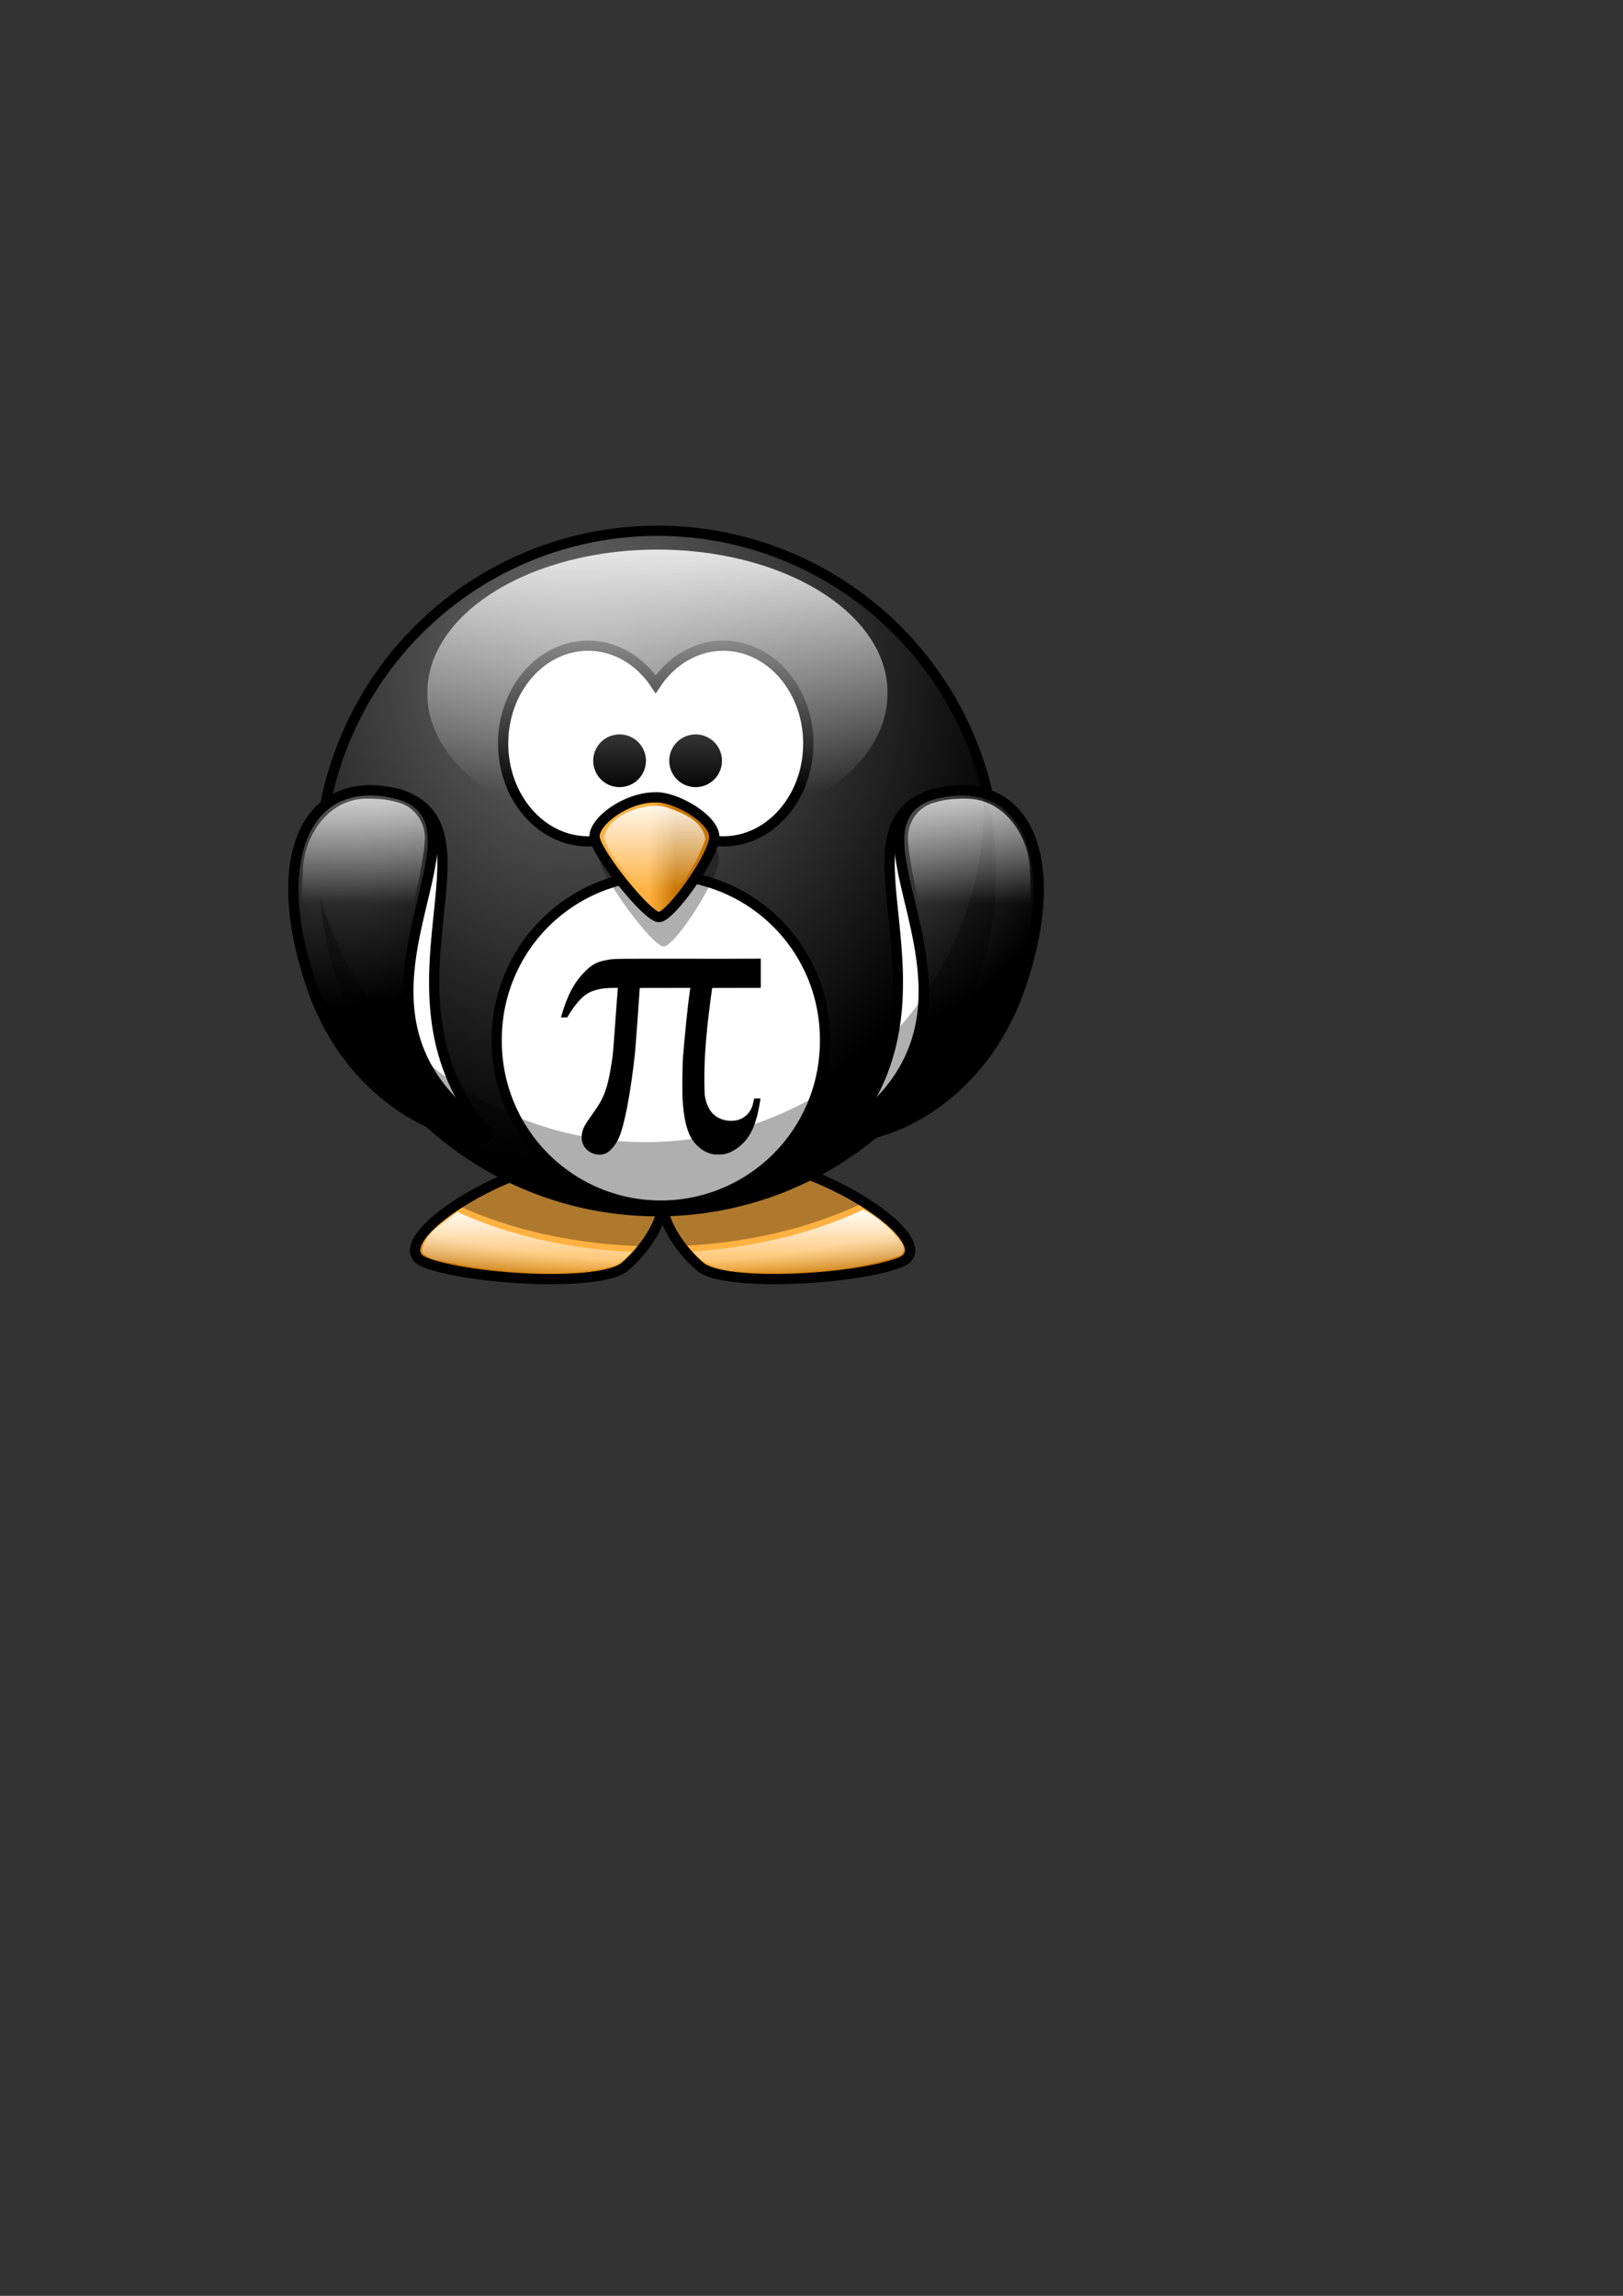 <?xml version="1.0" encoding="UTF-8" standalone="no"?>
<svg
   xmlns:dc="http://purl.org/dc/elements/1.1/"
   xmlns:cc="http://creativecommons.org/ns#"
   xmlns:rdf="http://www.w3.org/1999/02/22-rdf-syntax-ns#"
   xmlns:svg="http://www.w3.org/2000/svg"
   xmlns="http://www.w3.org/2000/svg"
   xmlns:xlink="http://www.w3.org/1999/xlink"
   xmlns:sodipodi="http://sodipodi.sourceforge.net/DTD/sodipodi-0.dtd"
   xmlns:inkscape="http://www.inkscape.org/namespaces/inkscape"
   width="210mm"
   height="297mm"
   viewBox="0 0 210 297"
   version="1.1"
   id="svg8"
   inkscape:version="1.0.1 (3bc2e813f5, 2020-09-07)"
   sodipodi:docname="piguin.svg">
  <rect x="0" y="0" width="210" height="297" fill="#333333" stroke="none"/>
  <defs
     id="defs2">
    <linearGradient
       id="linearGradient37658">
      <stop
         id="stop37660"
         offset="0"
         style="stop-color:#2f7aff;stop-opacity:1;" />
      <stop
         id="stop37662"
         offset="1"
         style="stop-color:#0000b3;stop-opacity:1;" />
    </linearGradient>
    <linearGradient
       id="linearGradient20137">
      <stop
         id="stop20139"
         offset="0"
         style="stop-color:#00bf00;stop-opacity:1;" />
      <stop
         id="stop20141"
         offset="1"
         style="stop-color:#007500;stop-opacity:1;" />
    </linearGradient>
    <linearGradient
       id="linearGradient3233">
      <stop
         id="stop3235"
         style="stop-color:#ffffff;stop-opacity:1"
         offset="0" />
      <stop
         id="stop3237"
         style="stop-color:#ffffff;stop-opacity:0"
         offset="1" />
    </linearGradient>
    <linearGradient
       id="linearGradient4098">
      <stop
         id="stop4100"
         style="stop-color:#ffb142;stop-opacity:1"
         offset="0" />
      <stop
         id="stop4104"
         style="stop-color:#c87600;stop-opacity:1"
         offset="1" />
    </linearGradient>
    <linearGradient
       id="linearGradient3203">
      <stop
         id="stop3205"
         style="stop-color:#ffb142;stop-opacity:1"
         offset="0" />
      <stop
         id="stop4092"
         style="stop-color:#ffb141;stop-opacity:1"
         offset="0.887" />
      <stop
         id="stop3207"
         style="stop-color:#c87600;stop-opacity:1"
         offset="1" />
    </linearGradient>
    <linearGradient
       id="linearGradient3173">
      <stop
         id="stop3175"
         style="stop-color:#707070;stop-opacity:1"
         offset="0" />
      <stop
         id="stop3177"
         style="stop-color:#000000;stop-opacity:1"
         offset="1" />
    </linearGradient>
    <linearGradient
       x1="346.237"
       y1="537.414"
       x2="359.472"
       y2="537.414"
       id="linearGradient3211"
       xlink:href="#linearGradient4098"
       gradientUnits="userSpaceOnUse"
       gradientTransform="matrix(0.265,0,0,0.265,-7.849,-29.209)" />
    <radialGradient
       cx="488.951"
       cy="582.85"
       r="167.564"
       fx="488.951"
       fy="582.85"
       id="radialGradient3475"
       xlink:href="#linearGradient3173"
       gradientUnits="userSpaceOnUse"
       gradientTransform="matrix(0,-0.392,0.351,-1.0184012e-6,-130.04,277.109)" />
    <radialGradient
       cx="355.122"
       cy="615.604"
       r="59.255"
       fx="355.122"
       fy="615.604"
       id="radialGradient3483"
       xlink:href="#linearGradient3173"
       gradientUnits="userSpaceOnUse"
       gradientTransform="matrix(0,-0.604,0.536,0,-286.015,309.108)" />
    <radialGradient
       cx="414.682"
       cy="-8.88"
       r="123.545"
       fx="414.682"
       fy="-8.88"
       id="radialGradient4090"
       xlink:href="#linearGradient3203"
       gradientUnits="userSpaceOnUse"
       gradientTransform="matrix(-1.5422796e-6,0.237,-0.515,0,81.155,38.835)" />
    <radialGradient
       cx="347.678"
       cy="652.276"
       r="59.255"
       fx="347.678"
       fy="652.276"
       id="radialGradient4126"
       xlink:href="#linearGradient3173"
       gradientUnits="userSpaceOnUse"
       gradientTransform="matrix(0,-0.604,-0.536,0,458.372,309.108)" />
    <linearGradient
       x1="352.985"
       y1="389.784"
       x2="352.985"
       y2="657.4"
       id="linearGradient3239"
       xlink:href="#linearGradient3233"
       gradientUnits="userSpaceOnUse"
       gradientTransform="matrix(0.733,0,0,0.555,-76.886,-194.628)" />
    <linearGradient
       x1="348.664"
       y1="498.279"
       x2="348.664"
       y2="545.32"
       id="linearGradient3262"
       xlink:href="#linearGradient3233"
       gradientUnits="userSpaceOnUse"
       gradientTransform="matrix(0.265,0,0,0.265,-7.849,-29.209)" />
    <linearGradient
       x1="352.985"
       y1="346.556"
       x2="352.985"
       y2="644.815"
       id="linearGradient3276"
       xlink:href="#linearGradient3233"
       gradientUnits="userSpaceOnUse"
       gradientTransform="matrix(0.733,0,0,0.555,-76.886,-194.628)" />
    <radialGradient
       cx="355.122"
       cy="615.604"
       r="59.255"
       fx="355.122"
       fy="615.604"
       id="radialGradient3280"
       xlink:href="#linearGradient3173"
       gradientUnits="userSpaceOnUse"
       gradientTransform="matrix(-2.8421614e-8,-2.282,2.027,0,-1051.336,1276.678)" />
    <radialGradient
       cx="355.122"
       cy="615.604"
       r="59.255"
       fx="355.122"
       fy="615.604"
       id="radialGradient3284"
       xlink:href="#linearGradient3173"
       gradientUnits="userSpaceOnUse"
       gradientTransform="matrix(-2.8421614e-8,-2.282,2.027,0,-1051.336,1276.678)" />
    <radialGradient
       cx="355.122"
       cy="615.604"
       r="59.255"
       fx="355.122"
       fy="615.604"
       id="radialGradient3288"
       xlink:href="#linearGradient3173"
       gradientUnits="userSpaceOnUse"
       gradientTransform="matrix(-2.8421614e-8,-2.282,2.027,0,-1051.336,1276.678)" />
    <radialGradient
       cx="355.122"
       cy="615.604"
       r="59.255"
       fx="355.122"
       fy="615.604"
       id="radialGradient3292"
       xlink:href="#linearGradient3173"
       gradientUnits="userSpaceOnUse"
       gradientTransform="matrix(-2.8421614e-8,-2.282,2.027,0,-1051.336,1276.678)" />
    <linearGradient
       x1="215.664"
       y1="477.265"
       x2="215.664"
       y2="549.358"
       id="linearGradient3298"
       xlink:href="#linearGradient3233"
       gradientUnits="userSpaceOnUse"
       gradientTransform="matrix(0.265,0,0,0.265,-7.849,-28.68)" />
    <linearGradient
       x1="215.664"
       y1="477.265"
       x2="215.664"
       y2="549.358"
       id="linearGradient3302"
       xlink:href="#linearGradient3233"
       gradientUnits="userSpaceOnUse"
       gradientTransform="matrix(-0.265,0,0,0.265,180.298,-28.68)" />
    <radialGradient
       cx="414.682"
       cy="-8.88"
       r="123.545"
       fx="414.682"
       fy="-8.88"
       id="radialGradient3308"
       xlink:href="#linearGradient3203"
       gradientUnits="userSpaceOnUse"
       gradientTransform="matrix(-5.8290882e-6,0.894,-1.948,1.125115e-8,165.727,-111.028)" />
    <radialGradient
       cx="414.682"
       cy="-8.88"
       r="123.545"
       fx="414.682"
       fy="-8.88"
       id="radialGradient3311"
       xlink:href="#linearGradient3203"
       gradientUnits="userSpaceOnUse"
       gradientTransform="matrix(-5.8290882e-6,0.894,-1.948,1.125115e-8,165.727,-111.028)" />
    <radialGradient
       cx="414.682"
       cy="-8.88"
       r="123.545"
       fx="414.682"
       fy="-8.88"
       id="radialGradient3315"
       xlink:href="#linearGradient3203"
       gradientUnits="userSpaceOnUse"
       gradientTransform="matrix(-5.8290882e-6,0.894,-1.948,1.125115e-8,336.391,255.174)" />
    <radialGradient
       cx="414.682"
       cy="-8.88"
       r="123.545"
       fx="414.682"
       fy="-8.88"
       id="radialGradient3319"
       xlink:href="#linearGradient3203"
       gradientUnits="userSpaceOnUse"
       gradientTransform="matrix(-5.8290882e-6,0.894,-1.948,1.125115e-8,336.391,255.174)" />
    <linearGradient
       x1="332.664"
       y1="697.361"
       x2="332.664"
       y2="733.47"
       id="linearGradient3325"
       xlink:href="#linearGradient3233"
       gradientUnits="userSpaceOnUse"
       gradientTransform="matrix(0.265,0,0,0.265,-7.849,-28.68)" />
    <linearGradient
       x1="169"
       y1="15.477"
       x2="169"
       y2="131.292"
       id="linearGradient3335"
       xlink:href="#linearGradient3233"
       gradientUnits="userSpaceOnUse"
       gradientTransform="matrix(0.318,0,0,0.318,29.511,60.985)" />
    <inkscape:perspective
       sodipodi:type="inkscape:persp3d"
       inkscape:vp_x="0 : 526.18109 : 1"
       inkscape:vp_y="0 : 1000 : 0"
       inkscape:vp_z="744.09448 : 526.18109 : 1"
       inkscape:persp3d-origin="372.04724 : 350.78739 : 1"
       id="perspective4918" />
    <inkscape:perspective
       id="perspective4905"
       inkscape:persp3d-origin="0.5 : 0.33333333 : 1"
       inkscape:vp_z="1 : 0.5 : 1"
       inkscape:vp_y="0 : 1000 : 0"
       inkscape:vp_x="0 : 0.5 : 1"
       sodipodi:type="inkscape:persp3d" />
  </defs>
  <sodipodi:namedview
     id="base"
     pagecolor="#ffffff"
     bordercolor="#666666"
     borderopacity="1.0"
     inkscape:pageopacity="0.0"
     inkscape:pageshadow="2"
     inkscape:zoom="0.7"
     inkscape:cx="161.5438"
     inkscape:cy="400.90368"
     inkscape:document-units="mm"
     inkscape:current-layer="layer1"
     inkscape:document-rotation="0"
     showgrid="false"
     inkscape:window-width="1566"
     inkscape:window-height="1208"
     inkscape:window-x="320"
     inkscape:window-y="135"
     inkscape:window-maximized="0" />
  <g
     inkscape:label="Layer 1"
     inkscape:groupmode="layer"
     id="layer1">
    <g
       id="g1068">
      <path
         d="m 76.528,149.476 c -12.722,1.31 -27.314,11.604 -21.514,13.849 5.8,2.245 22.633,3.181 25.813,0.562 1.634,-1.346 4.558,-4.717 4.903,-7.88 0.345,3.163 3.261,6.534 4.895,7.88 3.181,2.619 20.022,1.683 25.822,-0.562 5.8,-2.245 -8.792,-12.54 -21.514,-13.849 -6.551,0.631 -8.907,2.833 -9.203,5.358 -0.295,-2.525 -2.652,-4.726 -9.203,-5.358 z"
         id="path3806"
         style="fill:url(#radialGradient4090);fill-opacity:1;fill-rule:evenodd;stroke:#000000;stroke-width:1.323;stroke-linecap:butt;stroke-linejoin:miter;stroke-miterlimit:4;stroke-dasharray:none;stroke-opacity:1" />
      <path
         d="m 76.53,149.479 c -6.244,0.643 -12.933,3.45 -17.446,6.408 6.835,3.161 15.192,5.109 24.251,5.333 1.161,-1.527 2.201,-3.4 2.398,-5.209 0.196,1.792 1.211,3.648 2.356,5.168 8.91,-0.377 17.094,-2.42 23.755,-5.639 -4.497,-2.829 -10.907,-5.443 -16.909,-6.061 -6.551,0.631 -8.907,2.833 -9.203,5.358 -0.295,-2.525 -2.652,-4.726 -9.203,-5.358 z"
         id="path3194"
         style="fill:#000000;fill-opacity:0.314;fill-rule:evenodd;stroke:none;stroke-width:1.323;stroke-linecap:butt;stroke-linejoin:miter;stroke-miterlimit:4;stroke-dasharray:none;stroke-opacity:1" />
      <path
         d="m 128.898,112.678 a 43.806,43.806 0 1 1 -87.611,0 43.806,43.806 0 1 1 87.611,0 z"
         id="path2385"
         style="fill:url(#radialGradient3475);fill-opacity:1;fill-rule:nonzero;stroke:#000000;stroke-width:1.323;stroke-linecap:round;stroke-linejoin:miter;stroke-miterlimit:4;stroke-dasharray:none;stroke-opacity:1" />
      <path
         d="m 76.098,83.528 c -6.068,0 -10.997,5.671 -10.997,12.659 0,6.988 4.929,12.659 10.997,12.659 3.566,0 6.731,-1.961 8.74,-4.994 2.009,3.036 5.18,4.994 8.748,4.994 6.068,0 10.997,-5.671 10.997,-12.659 0,-6.988 -4.929,-12.659 -10.997,-12.659 -3.567,0 -6.739,1.959 -8.748,4.994 -2.009,-3.033 -5.174,-4.994 -8.74,-4.994 z"
         id="path2387"
         style="fill:#ffffff;fill-opacity:1;fill-rule:nonzero;stroke:#000000;stroke-width:1.323;stroke-linecap:round;stroke-linejoin:miter;stroke-miterlimit:4;stroke-dasharray:none;stroke-opacity:1" />
      <path
         d="m 106.745,134.581 a 21.237,21.237 0 1 1 -42.473,0 21.237,21.237 0 1 1 42.473,0 z"
         id="path3167"
         style="fill:#ffffff;fill-opacity:1;fill-rule:nonzero;stroke:#000000;stroke-width:1.323;stroke-linecap:round;stroke-linejoin:miter;stroke-miterlimit:4;stroke-dasharray:none;stroke-opacity:1" />
      <path
         style="fill:#000000;fill-opacity:1;stroke:none;stroke-width:0.047"
         d="m 98.438,124.019 c -5.81,0.034 -11.62,-0.006 -17.43,0.015 -1.579,0.013 -1.909,0.057 -2.156,0.097 -1.491,0.242 -2.108,0.53 -3.034,1.426 -1.069,1.034 -1.799,2.146 -2.447,3.722 -0.209,0.508 -0.561,1.529 -0.722,2.094 l -0.07,0.245 0.81,-0.001 0.296,-0.479 c 0.702,-1.14 1.541,-2.103 2.212,-2.54 0.838,-0.545 1.957,-0.8 3.521,-0.801 h 0.529 c -0.121,1.389 -0.214,2.78 -0.315,4.171 -0.312,4.345 -0.317,4.4 -0.492,5.522 -0.51,3.269 -0.96,4.508 -2.321,6.402 -1.227,1.707 -1.438,2.106 -1.539,2.917 -0.141,1.127 0.451,2.068 1.539,2.447 0.507,0.167 1.098,0.17 1.586,-0.057 v 0.001 c 0.562,-0.277 1.216,-1.041 1.624,-1.896 0.745,-1.563 1.575,-5.888 2.144,-11.166 0.048,-0.447 0.607,-8.125 0.607,-8.332 l 6.536,-0.01 c -0.429,2.991 -0.69,6.007 -0.947,9.017 -0.08,1.047 -0.109,4.508 -0.047,5.46 0.175,2.66 0.605,4.317 1.394,5.359 0.684,0.905 1.501,1.46 2.461,1.673 0.431,0.096 1.326,0.071 1.764,-0.05 0.737,-0.203 1.528,-0.692 2.193,-1.356 0.864,-0.862 1.421,-1.946 1.839,-3.584 0.161,-0.632 0.418,-1.995 0.418,-2.218 l -0.811,0.016 c -0.139,0.675 -0.194,0.886 -0.301,1.15 -0.308,0.756 -0.904,1.319 -1.683,1.592 -0.966,0.288 -1.993,0.143 -2.851,-0.364 -0.834,-0.545 -1.345,-1.46 -1.557,-2.79 -0.222,-4.643 0.315,-9.301 0.96,-13.895 l 6.291,-0.012 z"
         id="rect4886"
         sodipodi:nodetypes="ccsssccccscccssscccsscccssssssccscccccc" />
      <path
         d="m 85.364,105.362 c -3.831,0 -7.995,3.489 -7.828,5.692 0.167,2.203 6.829,11.385 8.328,11.385 1.499,0 7.329,-8.998 7.162,-11.568 -0.167,-2.571 -5.163,-5.692 -7.662,-5.509 z"
         id="path3393"
         style="fill:#000000;fill-opacity:0.314;fill-rule:evenodd;stroke:none;stroke-width:1.323;stroke-linecap:butt;stroke-linejoin:miter;stroke-miterlimit:4;stroke-dasharray:none;stroke-opacity:1" />
      <path
         d="m 84.759,103.155 c -3.831,0 -7.995,3.165 -7.828,5.163 0.167,1.999 6.829,10.327 8.328,10.327 1.499,0 7.329,-8.161 7.162,-10.493 -0.167,-2.332 -5.163,-5.163 -7.662,-4.997 z"
         id="path2391"
         style="fill:url(#linearGradient3211);fill-opacity:1;fill-rule:evenodd;stroke:#000000;stroke-width:1.323;stroke-linecap:butt;stroke-linejoin:miter;stroke-miterlimit:4;stroke-dasharray:none;stroke-opacity:1" />
      <path
         d="m 82.916,98.417 a 2.748,2.748 0 1 1 -5.497,0 2.748,2.748 0 1 1 5.497,0 z"
         id="path3163"
         style="fill:#000000;fill-opacity:1;fill-rule:nonzero;stroke:#000000;stroke-width:1.323;stroke-linecap:round;stroke-linejoin:miter;stroke-miterlimit:4;stroke-dasharray:none;stroke-opacity:1" />
      <path
         d="m 92.754,98.417 a 2.748,2.748 0 1 1 -5.497,0 2.748,2.748 0 1 1 5.497,0 z"
         id="path3165"
         style="fill:#000000;fill-opacity:1;fill-rule:nonzero;stroke:#000000;stroke-width:1.323;stroke-linecap:round;stroke-linejoin:miter;stroke-miterlimit:4;stroke-dasharray:none;stroke-opacity:1" />
      <path
         d="m 52.053,102.883 c 12.729,4.577 -3.747,24.909 10.006,42.649 2.542,3.279 -15.311,0.553 -21.622,-17.617 -6.138,-17.67 -0.3,-28.453 11.616,-25.031 z"
         id="path3169"
         style="fill:#ffffff;fill-opacity:1;fill-rule:evenodd;stroke:#000000;stroke-width:1.323;stroke-linecap:butt;stroke-linejoin:miter;stroke-miterlimit:4;stroke-dasharray:none;stroke-opacity:1" />
      <path
         d="m 52.053,102.883 c 12.729,4.577 -11.268,27.02 10.006,42.649 5.987,4.398 -15.311,0.553 -21.622,-17.617 -6.138,-17.67 -0.3,-28.453 11.616,-25.031 z"
         id="path3793"
         style="fill:url(#radialGradient3483);fill-opacity:1;fill-rule:evenodd;stroke:#000000;stroke-width:1.323;stroke-linecap:butt;stroke-linejoin:miter;stroke-miterlimit:4;stroke-dasharray:none;stroke-opacity:1" />
      <path
         d="m 120.304,102.883 c -12.729,4.577 3.747,24.909 -10.006,42.649 -2.542,3.279 15.311,0.553 21.622,-17.617 6.138,-17.67 0.3,-28.453 -11.616,-25.031 z"
         id="path3800"
         style="fill:#ffffff;fill-opacity:1;fill-rule:evenodd;stroke:#000000;stroke-width:1.323;stroke-linecap:butt;stroke-linejoin:miter;stroke-miterlimit:4;stroke-dasharray:none;stroke-opacity:1" />
      <path
         d="m 120.304,102.883 c -12.729,4.577 11.268,27.02 -10.006,42.649 -5.987,4.398 15.311,0.553 21.622,-17.617 6.138,-17.67 0.3,-28.453 -11.616,-25.031 z"
         id="path3802"
         style="fill:url(#radialGradient4126);fill-opacity:1;fill-rule:evenodd;stroke:#000000;stroke-width:1.323;stroke-linecap:butt;stroke-linejoin:miter;stroke-miterlimit:4;stroke-dasharray:none;stroke-opacity:1" />
      <path
         d="m 84.565,104.232 c -2.566,0.212 -5.748,1.412 -6.449,4.126 1.009,2.992 3.495,5.131 5.333,7.59 0.633,0.687 1.781,2.033 2.571,0.843 2.334,-2.28 4.145,-5.174 5.259,-8.227 -0.343,-2.44 -3.06,-3.448 -5.101,-4.142 -0.53,-0.129 -1.058,-0.226 -1.612,-0.19 z"
         id="path3244"
         style="fill:url(#linearGradient3262);fill-opacity:1;fill-rule:evenodd;stroke:none;stroke-width:1.323;stroke-linecap:butt;stroke-linejoin:miter;stroke-miterlimit:4;stroke-dasharray:none;stroke-opacity:1" />
      <path
         d="m 46.994,103.331 c -4.73,0.272 -7.852,5.12 -7.813,9.566 -0.62,7.767 1.809,15.636 6.143,22.043 3.738,5.137 9.119,9.183 15.28,10.881 -5.199,-3.951 -8.778,-10.14 -8.829,-16.768 -0.334,-6.877 2.602,-13.329 3.174,-20.084 0.274,-2.349 -1.201,-4.651 -3.531,-5.184 -1.431,-0.436 -2.928,-0.499 -4.424,-0.455 z"
         id="path3278"
         style="fill:url(#linearGradient3298);fill-opacity:1;fill-rule:evenodd;stroke:none;stroke-width:1.323;stroke-linecap:butt;stroke-linejoin:miter;stroke-miterlimit:4;stroke-dasharray:none;stroke-opacity:1" />
      <path
         d="m 127.173,100.498 c 0.089,1.139 0.141,2.286 0.141,3.448 0,24.181 -19.633,43.805 -43.813,43.805 -19.955,0 -36.796,-13.365 -42.077,-31.626 1.762,22.569 20.646,40.357 43.665,40.357 24.181,0 43.813,-19.624 43.813,-43.805 0,-4.226 -0.61,-8.312 -1.728,-12.179 z"
         id="path2411"
         style="fill:#000000;fill-opacity:0.314;fill-rule:nonzero;stroke:none;stroke-width:1.323;stroke-linecap:round;stroke-linejoin:miter;stroke-miterlimit:4;stroke-dasharray:none;stroke-opacity:1" />
      <path
         d="m 125.455,103.331 c 4.73,0.272 7.852,5.12 7.813,9.566 0.62,7.767 -1.809,15.636 -6.143,22.043 -3.738,5.137 -9.119,9.183 -15.28,10.881 5.199,-3.951 8.778,-10.14 8.829,-16.768 0.334,-6.877 -2.602,-13.329 -3.174,-20.084 -0.274,-2.349 1.201,-4.651 3.531,-5.184 1.431,-0.436 2.928,-0.499 4.424,-0.455 z"
         id="path3300"
         style="fill:url(#linearGradient3302);fill-opacity:1;fill-rule:evenodd;stroke:none;stroke-width:1.323;stroke-linecap:butt;stroke-linejoin:miter;stroke-miterlimit:4;stroke-dasharray:none;stroke-opacity:1" />
      <path
         d="m 111.677,156.495 c -6.89,3.235 -14.492,4.878 -22.035,5.424 2.65,3.165 7.17,2.513 10.873,2.753 5.409,-0.008 10.965,-0.521 16.057,-2.274 1.039,-0.979 -0.409,-2.217 -1.025,-2.993 -1.112,-1.108 -2.505,-2.248 -3.87,-2.91 z m -52.809,0.537 c -1.655,1.322 -4.153,2.58 -4.258,4.969 1.202,1.381 3.287,1.078 4.89,1.635 6.593,1.07 13.574,1.758 20.104,0.051 0.816,-0.412 1.521,-1.065 2.117,-1.736 -7.745,-0.354 -15.476,-1.979 -22.547,-5.159 l -0.208,0.163 z"
         id="path3306"
         style="fill:url(#linearGradient3325);fill-opacity:1;fill-rule:evenodd;stroke:none;stroke-width:1.323;stroke-linecap:butt;stroke-linejoin:miter;stroke-miterlimit:4;stroke-dasharray:none;stroke-opacity:1" />
      <path
         d="m 114.829,89.669 a 29.766,18.464 0 1 1 -59.531,0 29.766,18.464 0 1 1 59.531,0 z"
         id="path3327"
         style="fill:url(#linearGradient3335);fill-opacity:1;fill-rule:nonzero;stroke:none;stroke-width:1.273;stroke-linecap:round;stroke-linejoin:round;stroke-miterlimit:4;stroke-dasharray:none;stroke-opacity:1" />
    </g>
  </g>
</svg>
